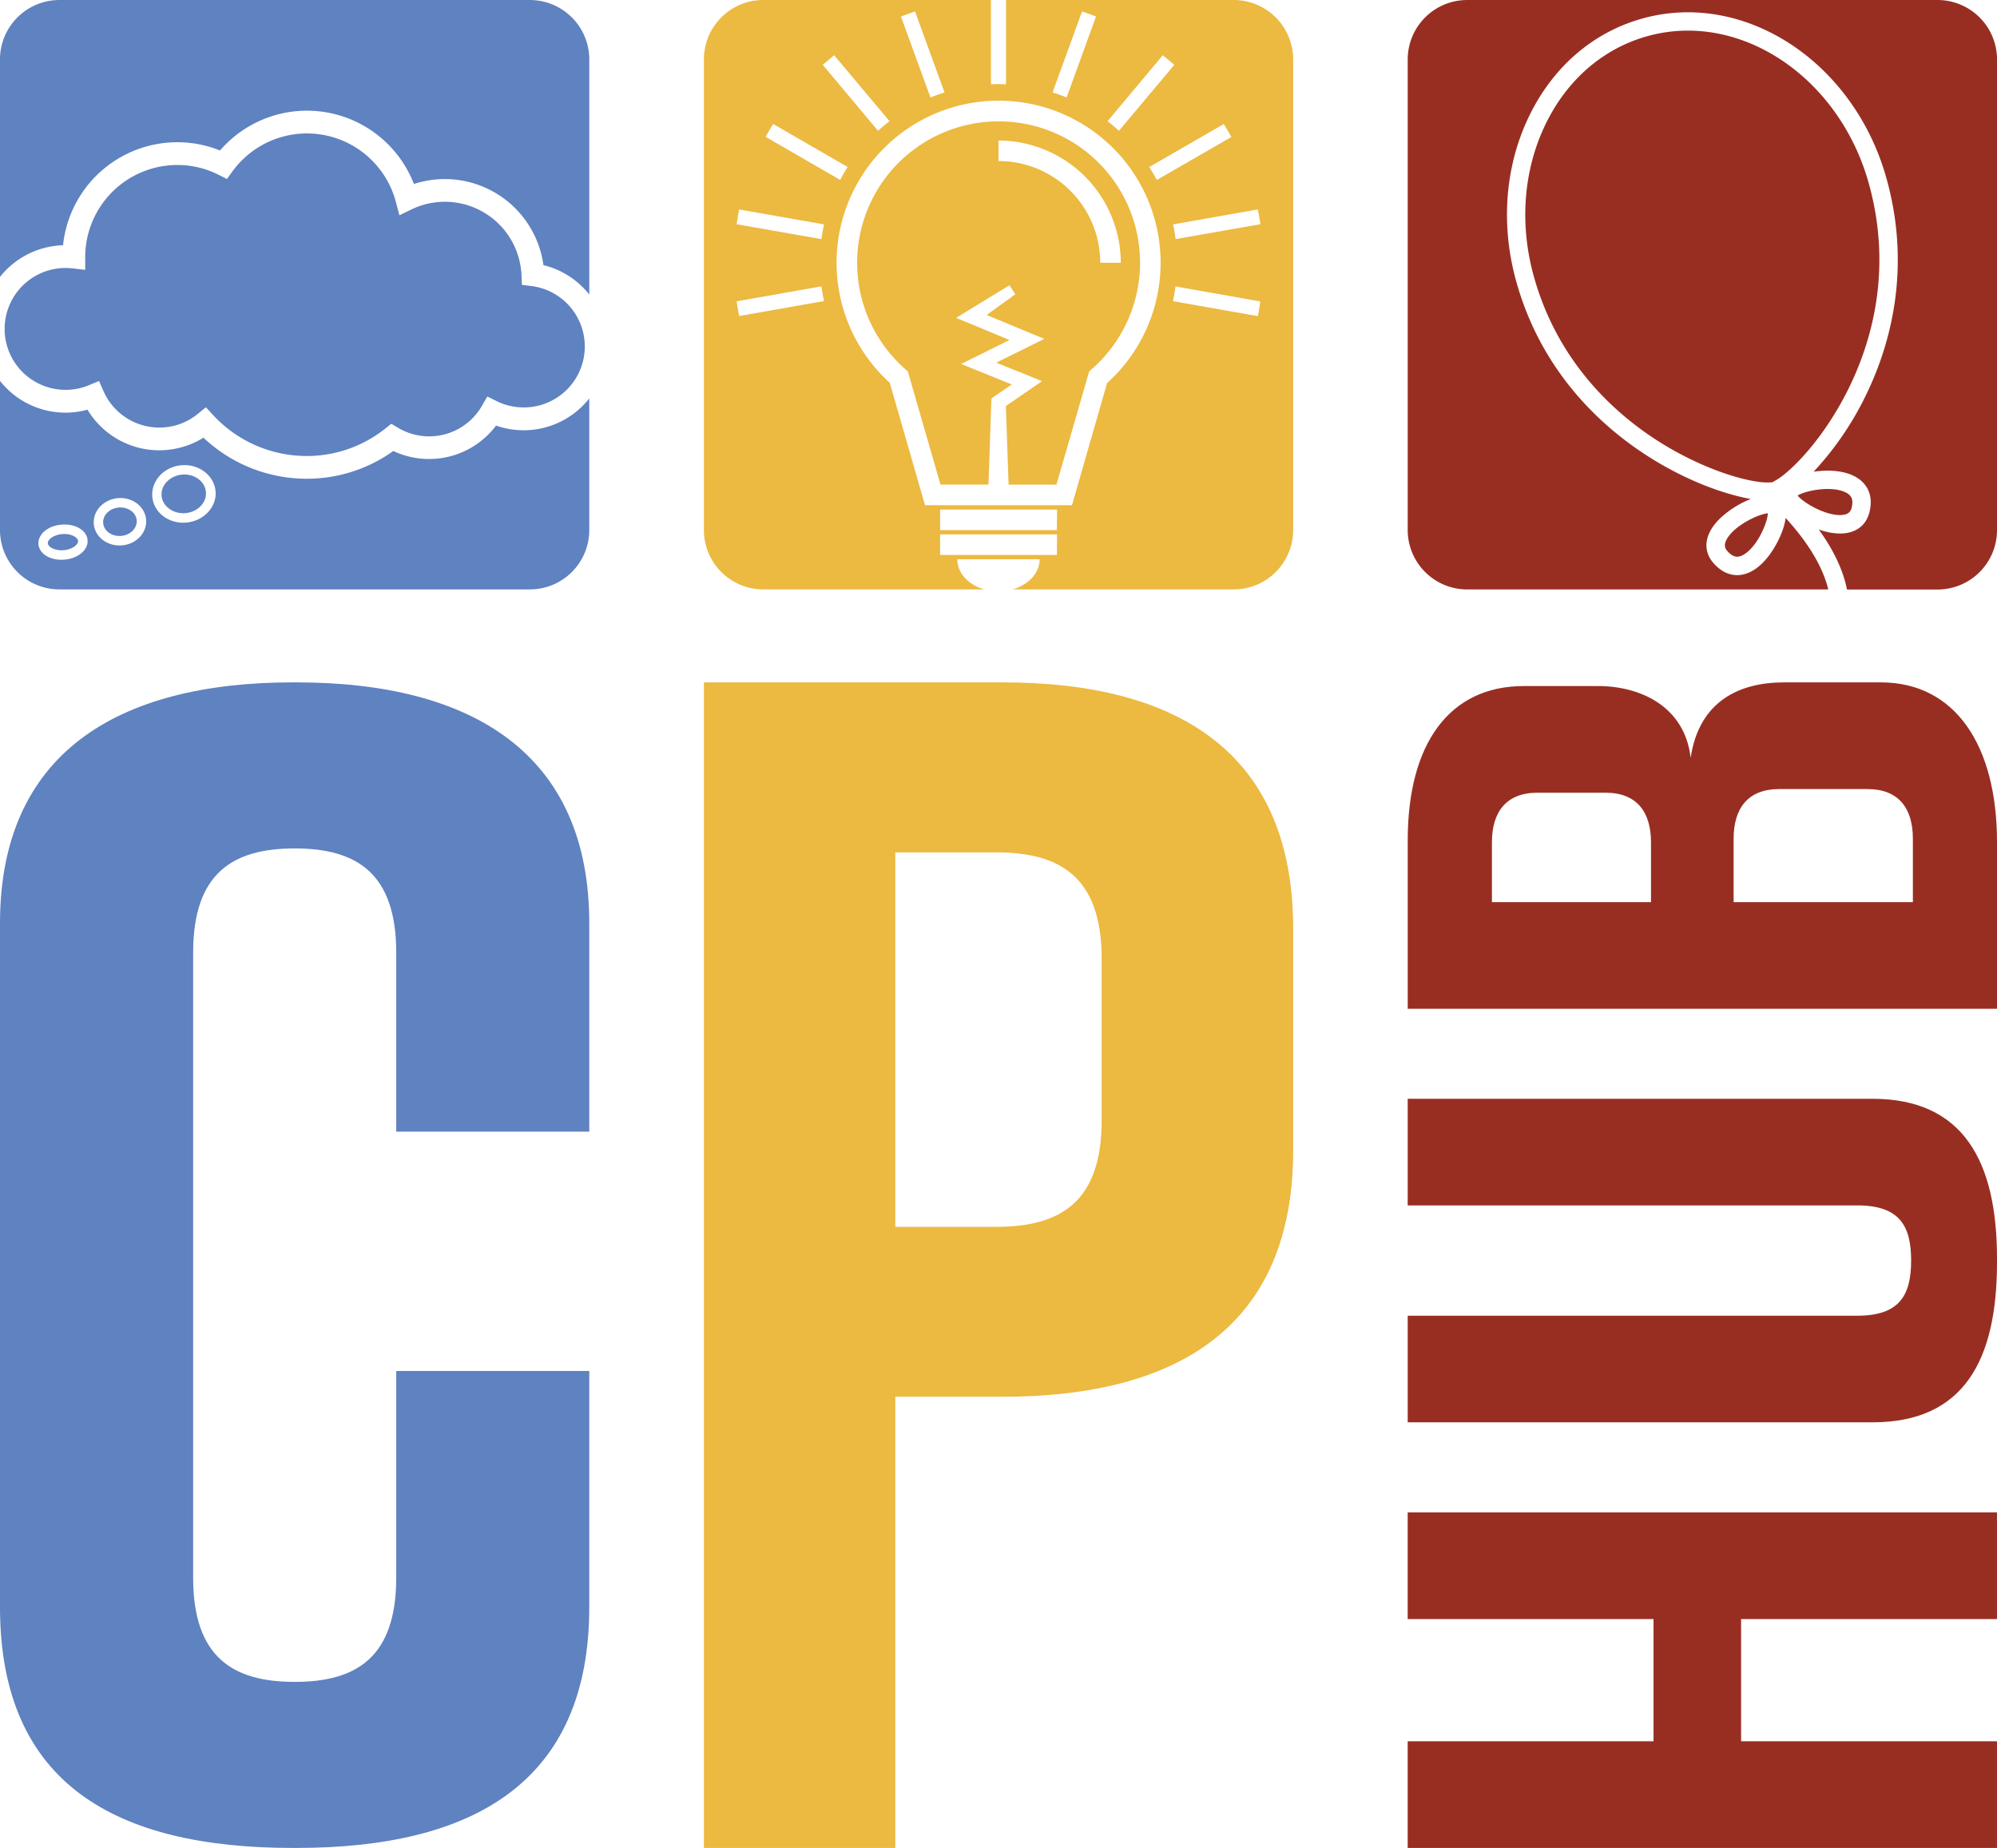 <svg id="Layer_1" data-name="Layer 1" xmlns="http://www.w3.org/2000/svg" viewBox="0 0 1059.98 980.67"><defs><style>.cls-1{fill:#5f82c0;}.cls-2{fill:#ecb941;}.cls-3{fill:#982e22;}</style></defs><title>Logo 2</title><path class="cls-1" d="M377.3,621.79h-1.8c-93.64,0-155.49,38-155.49,127.87v362.81c0,94.18,61.85,127.86,155.49,127.86h1.8c93.64,0,155.49-34.56,155.49-127.86V987.22H430.33v109.69c0,42.36-21.23,55.3-53.9,55.3s-53.9-12.94-53.9-55.3V765.22c0-42.36,21.18-55.31,53.9-55.31s53.9,13,53.9,55.31v95H532.79V749.66C532.79,659.8,470.94,621.79,377.3,621.79Z" transform="translate(-220.01 -259.67)"/><path class="cls-1" d="M501.24,259.68H251.57A31.56,31.56,0,0,0,220,291.24v115.4a44.38,44.38,0,0,1,33.47-16.82,61,61,0,0,1,60.61-54.67,60.12,60.12,0,0,1,22.71,4.39,60.92,60.92,0,0,1,102.93,17.77,52.83,52.83,0,0,1,68.74,43.07A44.3,44.3,0,0,1,532.8,416V291.24A31.56,31.56,0,0,0,501.24,259.68Z" transform="translate(-220.01 -259.67)"/><path class="cls-1" d="M254.79,401.88a32.34,32.34,0,1,0,12.34,62.24l5.45-2.25,2.38,5.39a32.37,32.37,0,0,0,29.6,19.31,32,32,0,0,0,20.34-7.2l4.4-3.57,3.84,4.16a67.66,67.66,0,0,0,49.55,21.7,66.72,66.72,0,0,0,41.76-14.51l3.26-2.58,3.58,2.12A32.3,32.3,0,0,0,475.84,475l2.83-4.91,5.08,2.5A32,32,0,0,0,498,475.88a32.33,32.33,0,0,0,4.09-64.41l-5.07-.64-.21-5.1a40.71,40.71,0,0,0-58.23-35L432,373.91l-1.86-7.06a48.85,48.85,0,0,0-86.68-16.32l-3,4.12-4.56-2.28a48.35,48.35,0,0,0-21.81-5.14A48.91,48.91,0,0,0,265.24,396v6.87l-6.72-.77A34.62,34.62,0,0,0,254.79,401.88Z" transform="translate(-220.01 -259.67)"/><path class="cls-1" d="M253.07,543.08c-4.61.38-7.86,2.91-7.66,4.94s3.78,4,8.38,3.64,7.86-3,7.66-4.95S257.67,542.69,253.07,543.08Z" transform="translate(-220.01 -259.67)"/><path class="cls-1" d="M316.76,511.52c-6.5.54-11.44,5.58-11,11.2s6.16,9.79,12.65,9.26,11.4-5.58,10.91-11.2S323.25,511,316.76,511.52Z" transform="translate(-220.01 -259.67)"/><path class="cls-1" d="M283.07,529c-4.94.39-8.63,4.12-8.29,8.29s4.61,7.17,9.5,6.78,8.63-4.12,8.29-8.28S288,528.63,283.07,529Z" transform="translate(-220.01 -259.67)"/><path class="cls-1" d="M498,488a44,44,0,0,1-14.69-2.48A44.48,44.48,0,0,1,428.77,499a78.74,78.74,0,0,1-46.09,14.73A79.91,79.91,0,0,1,328,491.94a44.45,44.45,0,0,1-61.56-14.88,42.45,42.45,0,0,1-11.63,1.6A44.28,44.28,0,0,1,220,461.79V540.9a31.55,31.55,0,0,0,31.55,31.55H501.24a31.52,31.52,0,0,0,31.55-31.55V471.1A44.27,44.27,0,0,1,498,488ZM254.18,556.65c-7.27.63-13.38-3-13.76-8.19s4.94-9.79,12.26-10.38,13.38,3,13.81,8.2S261.5,556.07,254.18,556.65Zm30.54-7.56c-7.66.63-14.4-4.46-14.93-11.39s5.19-13,12.84-13.67,14.35,4.46,14.93,11.39S292.38,548.46,284.72,549.09ZM318.84,537c-9.26.78-17.35-5.43-18-13.81s6.25-15.85,15.51-16.63,17.35,5.43,18.08,13.81S328.1,536.19,318.84,537Z" transform="translate(-220.01 -259.67)"/><path class="cls-2" d="M752.17,621.79H593.63v618.54H695.22V1000.89h56.95c92.88,0,154.24-37.13,154.24-130.78V752.57C906.41,658.92,845.05,621.79,752.17,621.79Zm52.6,232.42c0,44.16-22.79,56.52-56.09,56.52H695.22V712h53.46c33.3,0,56.09,12.36,56.09,56.52Z" transform="translate(-220.01 -259.67)"/><path class="cls-2" d="M750,324.08a75.06,75.06,0,0,0-49.34,131.6l1.21,1.07,17.35,60.1h25.45l1.5-43.72.1-2,1.55-1.12,9.21-6.3L738.07,456l-7.9-3.19,7.66-3.79,18-8.91-21.33-8.87-7-2.86,6.3-3.88,22-13.43,3.15,4.75-15.22,11,22.78,9.46,7.81,3.2-7.57,3.78-17.93,8.87,17.69,7.12,6.59,2.72-5.86,4-13.33,9.16,1.45,41.73h25.4l17.36-60.1,1.21-1.07A75,75,0,0,0,750,324.08Zm54,75a54,54,0,0,0-54-53.95V334.26a65,65,0,0,1,64.91,64.86Z" transform="translate(-220.01 -259.67)"/><path class="cls-2" d="M874.85,259.67H754V304.4c-1.31,0-2.62-.09-4-.09s-2.61.05-4,.09V259.67H625.18a31.55,31.55,0,0,0-31.55,31.55V540.9a31.52,31.52,0,0,0,31.55,31.55H742.43c-8.34-2.37-14.3-8.63-14.3-16h43.72c0,7.32-6,13.58-14.3,16h117.3a31.55,31.55,0,0,0,31.56-31.55V291.22A31.58,31.58,0,0,0,874.85,259.67Zm-1.26,72.7L834,355.2c-1.21-2.37-2.57-4.65-4-6.88l39.55-22.83C871,327.72,872.33,330.05,873.59,332.37ZM837.19,289c2.09,1.65,4.12,3.34,6.11,5.09l-29.37,35c-1.94-1.8-4-3.49-6.06-5.09Zm-42.85-23.27c2.48.83,5,1.75,7.42,2.72l-15.61,42.94c-2.42-1-4.94-1.89-7.46-2.66Zm-88.65,0,15.66,43c-2.57.77-5,1.69-7.47,2.66l-15.65-42.94C700.7,267.52,703.17,266.6,705.69,265.77ZM662.79,289l29.38,35c-2.14,1.6-4.12,3.29-6.11,5.09l-29.33-35C658.67,292.38,660.71,290.69,662.79,289Zm-32.42,36.45,39.55,22.83c-1.41,2.23-2.72,4.51-3.93,6.88l-39.6-22.88C627.65,330,629,327.72,630.37,325.49Zm-18,101.93c-.53-2.56-1-5.18-1.35-7.8l45-7.95c.34,2.67.82,5.24,1.4,7.81ZM656,386.56l-45-7.9c.39-2.66.87-5.23,1.36-7.85l45.07,7.95C656.83,381.33,656.35,384,656,386.56Zm125,167.62H719V543.27h62.09Zm0-13.19H719v-10.9h62.09Zm26.66-78.13L789,527.76H711l-18.71-64.95a86,86,0,1,1,115.46.05Zm79.93-35.44-45-7.94c.58-2.57,1-5.14,1.36-7.81l45,7.95C888.62,422.24,888.18,424.86,887.65,427.42ZM844,386.56c-.34-2.61-.78-5.23-1.36-7.8l45-7.95c.53,2.62,1,5.19,1.36,7.85Z" transform="translate(-220.01 -259.67)"/><polygon class="cls-3" points="747.18 859.2 877.67 859.2 877.67 924.05 747.18 924.05 747.18 980.67 1059.97 980.67 1059.97 924.05 924.15 924.05 924.15 859.2 1059.97 859.2 1059.97 802.59 747.18 802.59 747.18 859.2"/><path class="cls-3" d="M1280,706.67c0-51.67-22.35-84.88-61.66-84.88h-51.38c-24.14,0-45.12,10.28-49.58,40-3.15-27.34-26.81-38.05-49.15-38.05h-39.36c-39.31,0-61.66,30.2-61.66,81.92V795H1280Zm-183.66,31.75h-84.44V706.67c0-16.1,7.61-26.32,24.14-26.32h36.21c16.53,0,24.09,10.22,24.09,26.32Zm139,0h-95.15V704.73c0-16.09,7.61-26.32,24.14-26.32h46.92c16.53,0,24.09,10.23,24.09,26.32Z" transform="translate(-220.01 -259.67)"/><path class="cls-3" d="M1213.86,842.77H967.2v56.58h238.62c22.34,0,28.59,10.73,28.59,29.27s-6.25,29.27-28.59,29.27H967.2v56.58h246.66c48.7,0,66.13-33.17,66.13-84.87v-2C1280,875.94,1262.12,842.77,1213.86,842.77Z" transform="translate(-220.01 -259.67)"/><path class="cls-3" d="M1248.43,259.68H998.76a31.56,31.56,0,0,0-31.56,31.56V540.91a31.56,31.56,0,0,0,31.56,31.56h191.67q-4.38-17.93-22.61-37.92c-1.12,8.29-6.85,18.73-12.73,24.33-4.19,4-8.66,6-13,6s-8.36-1.91-12-5.73c-6.76-7.1-5.56-16.33,3.22-24.68a51.39,51.39,0,0,1,16-10c-13.41-2.37-34.44-9.45-56.38-23.83-23.71-15.55-54.77-44-68.06-91.4-8.37-29.84-6.11-60.76,6.36-87.08,12.58-26.54,34-45.23,60.38-52.62,54.15-15.19,112.31,22.77,129.66,84.61,13.56,48.34,1.83,88.83-10.4,114.3A165.15,165.15,0,0,1,1182.66,510c8.59-1.26,19.21-.68,25.44,5,3,2.69,6.12,7.61,4.35,15.79-1.68,7.73-7.4,12-15.76,12a31,31,0,0,1-6.46-.74,42.49,42.49,0,0,1-4.86-1.39q11.87,16.36,15,31.85h48A31.56,31.56,0,0,0,1280,540.91V291.24A31.56,31.56,0,0,0,1248.43,259.68Z" transform="translate(-220.01 -259.67)"/><path class="cls-3" d="M1202.94,528.74c.86-4-.1-6.24-3.32-7.8-7.63-3.7-21.45-.89-25.48,1.7,2.87,3.66,14.83,10.89,23.39,10.35C1201.53,532.73,1202.49,530.79,1202.94,528.74Z" transform="translate(-220.01 -259.67)"/><path class="cls-3" d="M1211.88,356.78c-13.56-48.34-54-80.86-95.93-80.86a80.34,80.34,0,0,0-21.73,3c-23.61,6.63-42.86,23.47-54.22,47.43-11.46,24.19-13.52,52.7-5.78,80.28,12.47,44.47,41.7,71.26,64,85.89,25.46,16.69,50.9,23.61,60.79,23.18l1.62-.07,1.44-.77C1178.74,505.89,1235.53,441.09,1211.88,356.78Z" transform="translate(-220.01 -259.67)"/><path class="cls-3" d="M1136.67,545.57c-2,3.45-1,5.34.48,6.86,2.81,3,5.21,3.42,8.32,1.63,7.35-4.23,12.78-17.25,12.9-22C1153.74,532.35,1141,538.19,1136.67,545.57Z" transform="translate(-220.01 -259.67)"/></svg>